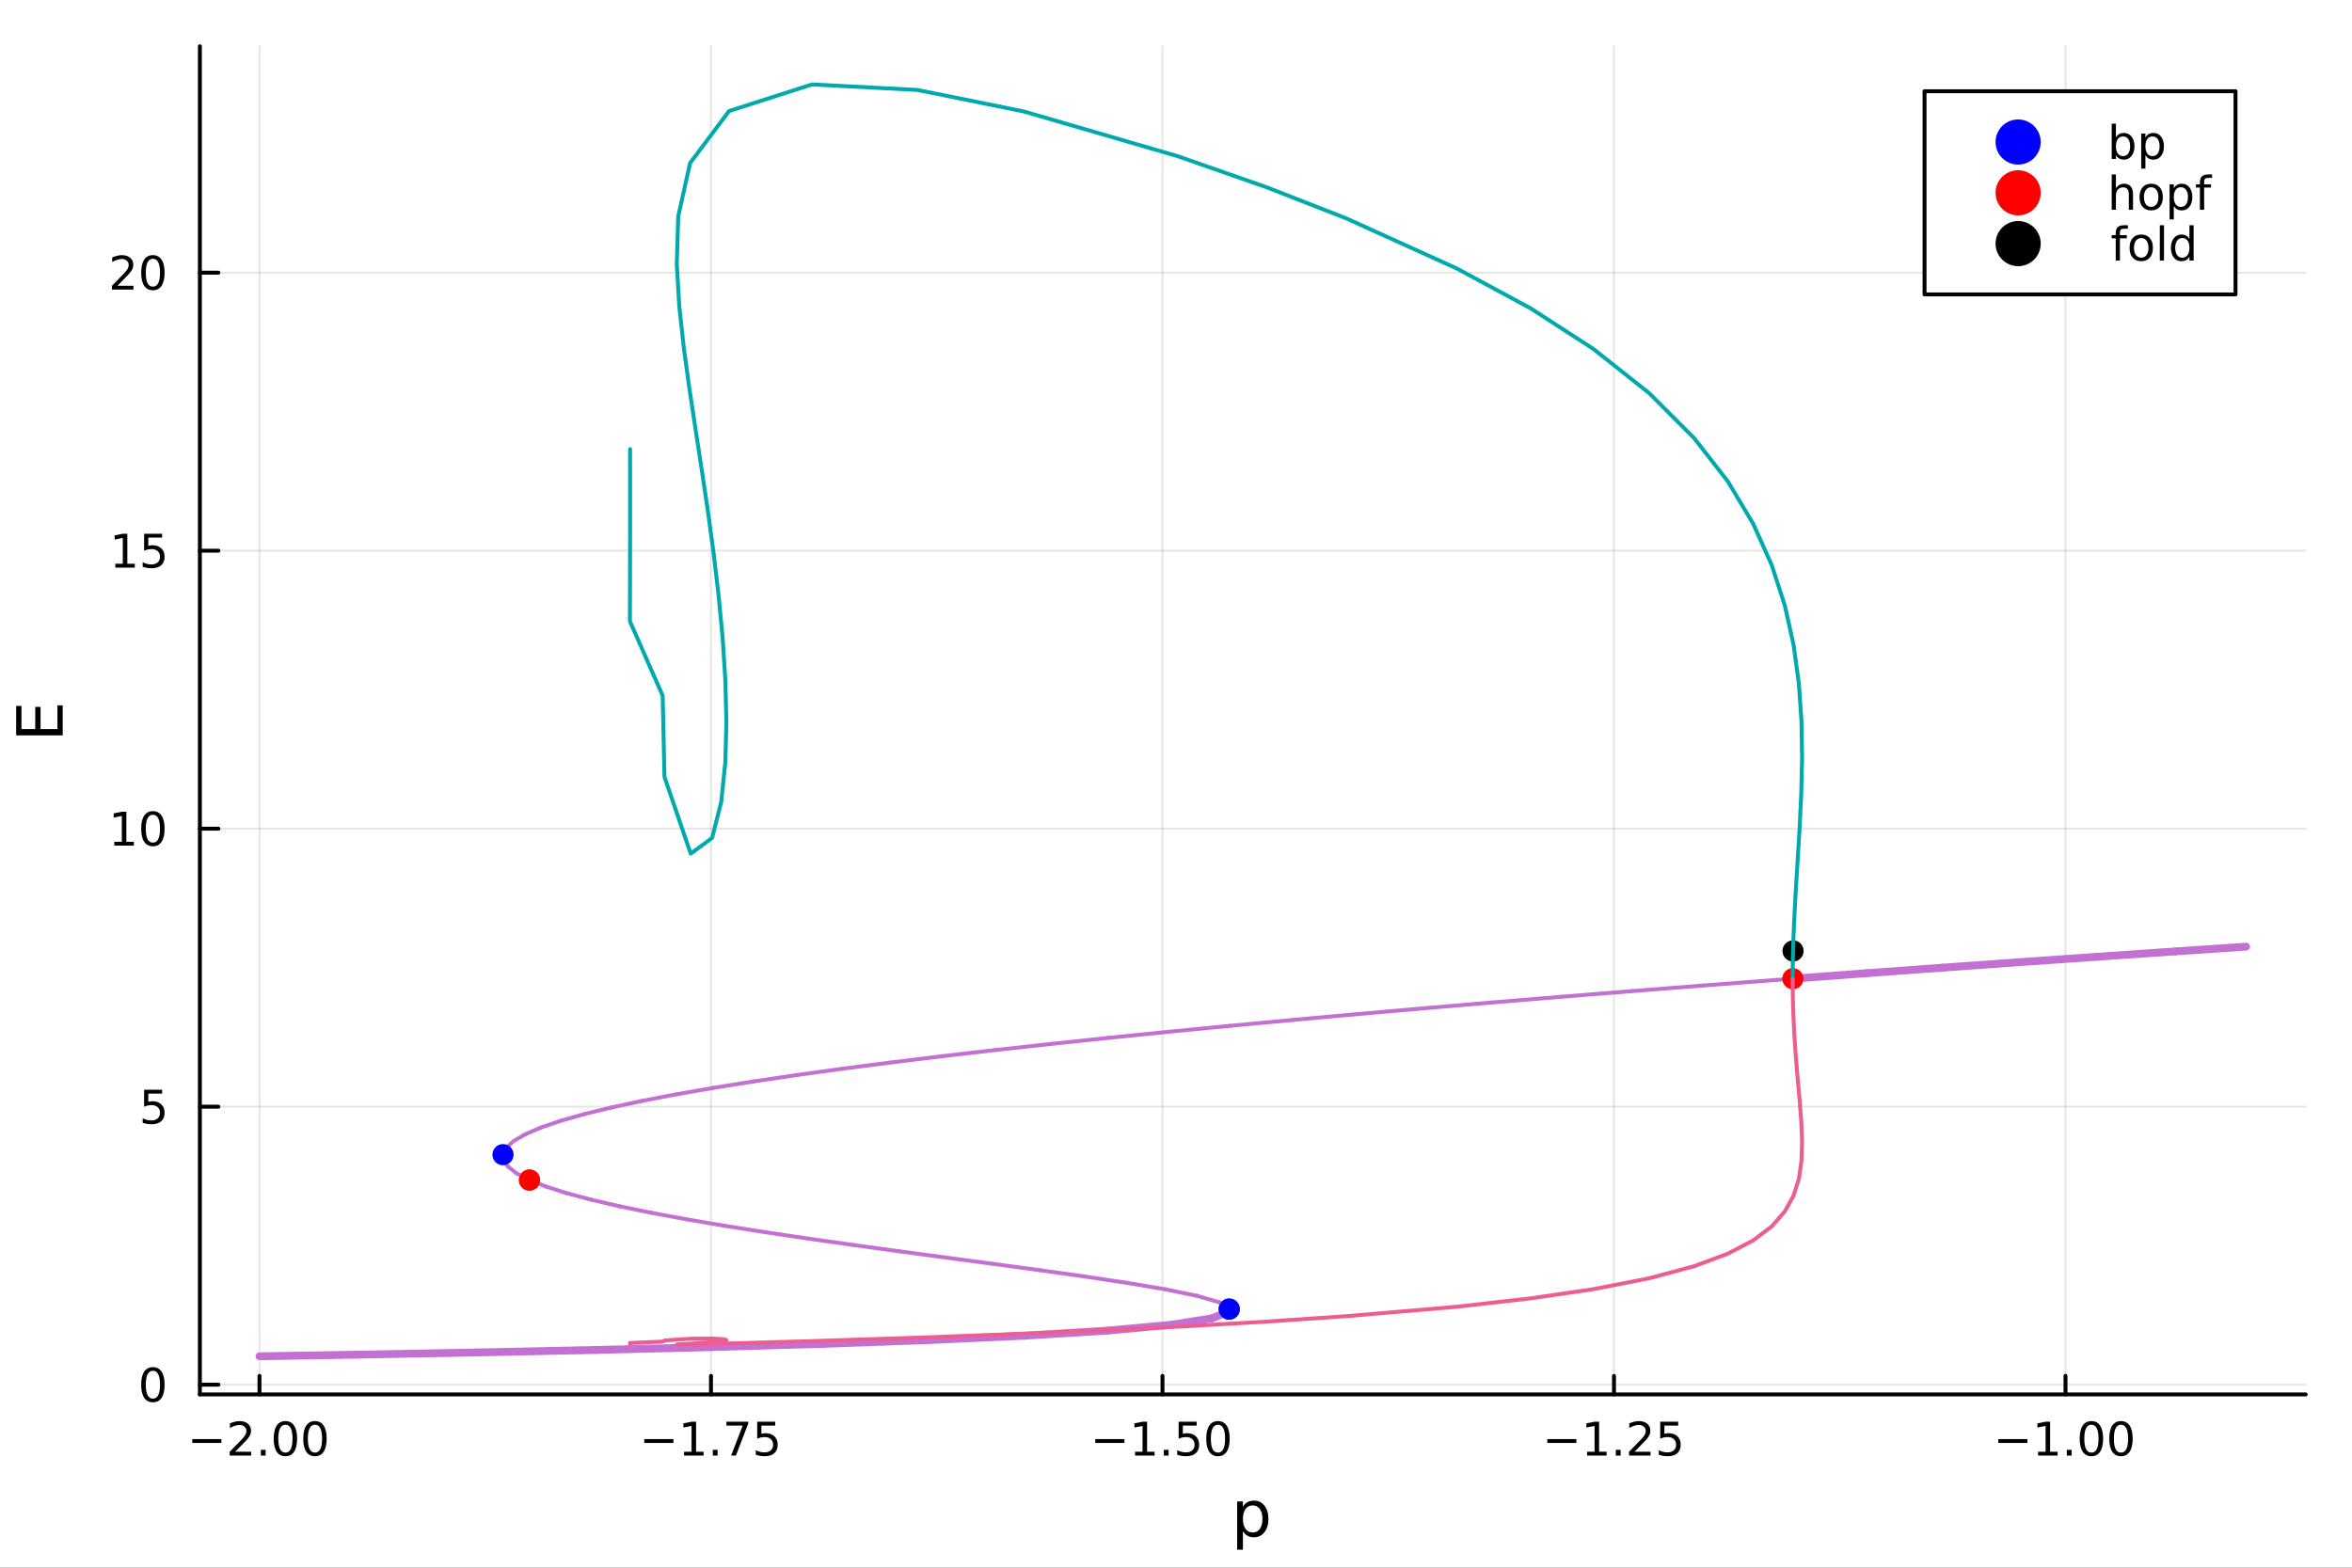 <?xml version="1.0" encoding="utf-8"?>
<svg xmlns="http://www.w3.org/2000/svg" xmlns:xlink="http://www.w3.org/1999/xlink" width="600" height="400" viewBox="0 0 2400 1600">
<rect x="0" y="0" width="2400" height="1600" fill="#333333" stroke="none"/>
<defs>
  <clipPath id="clip990">
    <rect x="0" y="0" width="2400" height="1600"/>
  </clipPath>
</defs>
<path clip-path="url(#clip990)" d="M0 1600 L2400 1600 L2400 0 L0 0  Z" fill="#ffffff" fill-rule="evenodd" fill-opacity="1"/>
<defs>
  <clipPath id="clip991">
    <rect x="480" y="0" width="1681" height="1600"/>
  </clipPath>
</defs>
<path clip-path="url(#clip990)" d="M203.964 1423.18 L2352.76 1423.18 L2352.76 47.244 L203.964 47.244  Z" fill="#ffffff" fill-rule="evenodd" fill-opacity="1"/>
<defs>
  <clipPath id="clip992">
    <rect x="203" y="47" width="2150" height="1377"/>
  </clipPath>
</defs>
<polyline clip-path="url(#clip992)" style="stroke:#000000; stroke-linecap:round; stroke-linejoin:round; stroke-width:2; stroke-opacity:0.1; fill:none" points="264.778,1423.18 264.778,47.244 "/>
<polyline clip-path="url(#clip992)" style="stroke:#000000; stroke-linecap:round; stroke-linejoin:round; stroke-width:2; stroke-opacity:0.1; fill:none" points="725.497,1423.18 725.497,47.244 "/>
<polyline clip-path="url(#clip992)" style="stroke:#000000; stroke-linecap:round; stroke-linejoin:round; stroke-width:2; stroke-opacity:0.1; fill:none" points="1186.22,1423.18 1186.22,47.244 "/>
<polyline clip-path="url(#clip992)" style="stroke:#000000; stroke-linecap:round; stroke-linejoin:round; stroke-width:2; stroke-opacity:0.1; fill:none" points="1646.93,1423.18 1646.93,47.244 "/>
<polyline clip-path="url(#clip992)" style="stroke:#000000; stroke-linecap:round; stroke-linejoin:round; stroke-width:2; stroke-opacity:0.1; fill:none" points="2107.65,1423.18 2107.65,47.244 "/>
<polyline clip-path="url(#clip990)" style="stroke:#000000; stroke-linecap:round; stroke-linejoin:round; stroke-width:4; stroke-opacity:1; fill:none" points="203.964,1423.18 2352.76,1423.18 "/>
<polyline clip-path="url(#clip990)" style="stroke:#000000; stroke-linecap:round; stroke-linejoin:round; stroke-width:4; stroke-opacity:1; fill:none" points="264.778,1423.18 264.778,1404.28 "/>
<polyline clip-path="url(#clip990)" style="stroke:#000000; stroke-linecap:round; stroke-linejoin:round; stroke-width:4; stroke-opacity:1; fill:none" points="725.497,1423.18 725.497,1404.28 "/>
<polyline clip-path="url(#clip990)" style="stroke:#000000; stroke-linecap:round; stroke-linejoin:round; stroke-width:4; stroke-opacity:1; fill:none" points="1186.22,1423.18 1186.22,1404.28 "/>
<polyline clip-path="url(#clip990)" style="stroke:#000000; stroke-linecap:round; stroke-linejoin:round; stroke-width:4; stroke-opacity:1; fill:none" points="1646.93,1423.18 1646.93,1404.28 "/>
<polyline clip-path="url(#clip990)" style="stroke:#000000; stroke-linecap:round; stroke-linejoin:round; stroke-width:4; stroke-opacity:1; fill:none" points="2107.65,1423.18 2107.65,1404.28 "/>
<path clip-path="url(#clip990)" d="M196.226 1468.75 L225.901 1468.75 L225.901 1472.69 L196.226 1472.69 L196.226 1468.75 Z" fill="#000000" fill-rule="nonzero" fill-opacity="1" /><path clip-path="url(#clip990)" d="M240.022 1481.64 L256.341 1481.64 L256.341 1485.58 L234.397 1485.58 L234.397 1481.64 Q237.059 1478.89 241.642 1474.26 Q246.248 1469.61 247.429 1468.27 Q249.674 1465.74 250.554 1464.01 Q251.457 1462.25 251.457 1460.56 Q251.457 1457.8 249.512 1456.07 Q247.591 1454.33 244.489 1454.33 Q242.29 1454.33 239.836 1455.09 Q237.406 1455.86 234.628 1457.41 L234.628 1452.69 Q237.452 1451.55 239.906 1450.97 Q242.36 1450.39 244.397 1450.39 Q249.767 1450.39 252.961 1453.08 Q256.156 1455.77 256.156 1460.26 Q256.156 1462.39 255.346 1464.31 Q254.559 1466.2 252.452 1468.8 Q251.873 1469.47 248.772 1472.69 Q245.67 1475.88 240.022 1481.64 Z" fill="#000000" fill-rule="nonzero" fill-opacity="1" /><path clip-path="url(#clip990)" d="M266.156 1479.7 L271.04 1479.7 L271.04 1485.58 L266.156 1485.58 L266.156 1479.7 Z" fill="#000000" fill-rule="nonzero" fill-opacity="1" /><path clip-path="url(#clip990)" d="M291.225 1454.1 Q287.614 1454.1 285.785 1457.66 Q283.98 1461.2 283.98 1468.33 Q283.98 1475.44 285.785 1479.01 Q287.614 1482.55 291.225 1482.55 Q294.859 1482.55 296.665 1479.01 Q298.494 1475.44 298.494 1468.33 Q298.494 1461.2 296.665 1457.66 Q294.859 1454.1 291.225 1454.1 M291.225 1450.39 Q297.035 1450.39 300.091 1455 Q303.169 1459.58 303.169 1468.33 Q303.169 1477.06 300.091 1481.67 Q297.035 1486.25 291.225 1486.25 Q285.415 1486.25 282.336 1481.67 Q279.281 1477.06 279.281 1468.33 Q279.281 1459.58 282.336 1455 Q285.415 1450.39 291.225 1450.39 Z" fill="#000000" fill-rule="nonzero" fill-opacity="1" /><path clip-path="url(#clip990)" d="M321.387 1454.1 Q317.776 1454.1 315.947 1457.66 Q314.142 1461.2 314.142 1468.33 Q314.142 1475.44 315.947 1479.01 Q317.776 1482.55 321.387 1482.55 Q325.021 1482.55 326.827 1479.01 Q328.655 1475.44 328.655 1468.33 Q328.655 1461.2 326.827 1457.66 Q325.021 1454.1 321.387 1454.1 M321.387 1450.39 Q327.197 1450.39 330.253 1455 Q333.331 1459.58 333.331 1468.33 Q333.331 1477.06 330.253 1481.67 Q327.197 1486.25 321.387 1486.25 Q315.577 1486.25 312.498 1481.67 Q309.443 1477.06 309.443 1468.33 Q309.443 1459.58 312.498 1455 Q315.577 1450.39 321.387 1450.39 Z" fill="#000000" fill-rule="nonzero" fill-opacity="1" /><path clip-path="url(#clip990)" d="M657.442 1468.75 L687.118 1468.75 L687.118 1472.69 L657.442 1472.69 L657.442 1468.75 Z" fill="#000000" fill-rule="nonzero" fill-opacity="1" /><path clip-path="url(#clip990)" d="M698.021 1481.64 L705.659 1481.64 L705.659 1455.28 L697.349 1456.95 L697.349 1452.69 L705.613 1451.02 L710.289 1451.02 L710.289 1481.64 L717.928 1481.64 L717.928 1485.58 L698.021 1485.58 L698.021 1481.64 Z" fill="#000000" fill-rule="nonzero" fill-opacity="1" /><path clip-path="url(#clip990)" d="M727.372 1479.7 L732.256 1479.7 L732.256 1485.58 L727.372 1485.58 L727.372 1479.7 Z" fill="#000000" fill-rule="nonzero" fill-opacity="1" /><path clip-path="url(#clip990)" d="M741.261 1451.02 L763.483 1451.02 L763.483 1453.01 L750.937 1485.58 L746.053 1485.58 L757.858 1454.96 L741.261 1454.96 L741.261 1451.02 Z" fill="#000000" fill-rule="nonzero" fill-opacity="1" /><path clip-path="url(#clip990)" d="M772.65 1451.02 L791.006 1451.02 L791.006 1454.96 L776.932 1454.96 L776.932 1463.43 Q777.951 1463.08 778.969 1462.92 Q779.988 1462.73 781.006 1462.73 Q786.793 1462.73 790.173 1465.9 Q793.552 1469.08 793.552 1474.49 Q793.552 1480.07 790.08 1483.17 Q786.608 1486.25 780.289 1486.25 Q778.113 1486.25 775.844 1485.88 Q773.599 1485.51 771.191 1484.77 L771.191 1480.07 Q773.275 1481.2 775.497 1481.76 Q777.719 1482.32 780.196 1482.32 Q784.201 1482.32 786.539 1480.21 Q788.877 1478.1 788.877 1474.49 Q788.877 1470.88 786.539 1468.77 Q784.201 1466.67 780.196 1466.67 Q778.321 1466.67 776.446 1467.08 Q774.594 1467.5 772.65 1468.38 L772.65 1451.02 Z" fill="#000000" fill-rule="nonzero" fill-opacity="1" /><path clip-path="url(#clip990)" d="M1117.66 1468.75 L1147.34 1468.75 L1147.34 1472.69 L1117.66 1472.69 L1117.66 1468.75 Z" fill="#000000" fill-rule="nonzero" fill-opacity="1" /><path clip-path="url(#clip990)" d="M1158.24 1481.64 L1165.88 1481.64 L1165.88 1455.28 L1157.57 1456.95 L1157.57 1452.69 L1165.83 1451.02 L1170.51 1451.02 L1170.51 1481.64 L1178.15 1481.64 L1178.15 1485.58 L1158.24 1485.58 L1158.24 1481.64 Z" fill="#000000" fill-rule="nonzero" fill-opacity="1" /><path clip-path="url(#clip990)" d="M1187.59 1479.7 L1192.48 1479.7 L1192.48 1485.58 L1187.59 1485.58 L1187.59 1479.7 Z" fill="#000000" fill-rule="nonzero" fill-opacity="1" /><path clip-path="url(#clip990)" d="M1202.71 1451.02 L1221.07 1451.02 L1221.07 1454.96 L1206.99 1454.96 L1206.99 1463.43 Q1208.01 1463.08 1209.03 1462.92 Q1210.05 1462.73 1211.07 1462.73 Q1216.85 1462.73 1220.23 1465.9 Q1223.61 1469.08 1223.61 1474.49 Q1223.61 1480.07 1220.14 1483.17 Q1216.67 1486.25 1210.35 1486.25 Q1208.17 1486.25 1205.9 1485.88 Q1203.66 1485.51 1201.25 1484.77 L1201.25 1480.07 Q1203.33 1481.2 1205.56 1481.76 Q1207.78 1482.32 1210.26 1482.32 Q1214.26 1482.32 1216.6 1480.21 Q1218.94 1478.1 1218.94 1474.49 Q1218.94 1470.88 1216.6 1468.77 Q1214.26 1466.67 1210.26 1466.67 Q1208.38 1466.67 1206.51 1467.08 Q1204.65 1467.5 1202.71 1468.38 L1202.71 1451.02 Z" fill="#000000" fill-rule="nonzero" fill-opacity="1" /><path clip-path="url(#clip990)" d="M1242.82 1454.1 Q1239.21 1454.1 1237.38 1457.66 Q1235.58 1461.2 1235.58 1468.33 Q1235.58 1475.44 1237.38 1479.01 Q1239.21 1482.55 1242.82 1482.55 Q1246.46 1482.55 1248.26 1479.01 Q1250.09 1475.44 1250.09 1468.33 Q1250.09 1461.2 1248.26 1457.66 Q1246.46 1454.1 1242.82 1454.1 M1242.82 1450.39 Q1248.63 1450.39 1251.69 1455 Q1254.77 1459.58 1254.77 1468.33 Q1254.77 1477.06 1251.69 1481.67 Q1248.63 1486.25 1242.82 1486.25 Q1237.01 1486.25 1233.94 1481.67 Q1230.88 1477.06 1230.88 1468.33 Q1230.88 1459.58 1233.94 1455 Q1237.01 1450.39 1242.82 1450.39 Z" fill="#000000" fill-rule="nonzero" fill-opacity="1" /><path clip-path="url(#clip990)" d="M1578.88 1468.75 L1608.56 1468.75 L1608.56 1472.69 L1578.88 1472.69 L1578.88 1468.75 Z" fill="#000000" fill-rule="nonzero" fill-opacity="1" /><path clip-path="url(#clip990)" d="M1619.46 1481.64 L1627.1 1481.64 L1627.1 1455.28 L1618.79 1456.95 L1618.79 1452.69 L1627.05 1451.02 L1631.73 1451.02 L1631.73 1481.64 L1639.37 1481.64 L1639.37 1485.58 L1619.46 1485.58 L1619.46 1481.64 Z" fill="#000000" fill-rule="nonzero" fill-opacity="1" /><path clip-path="url(#clip990)" d="M1648.81 1479.7 L1653.69 1479.7 L1653.69 1485.58 L1648.81 1485.58 L1648.81 1479.7 Z" fill="#000000" fill-rule="nonzero" fill-opacity="1" /><path clip-path="url(#clip990)" d="M1667.91 1481.64 L1684.23 1481.64 L1684.23 1485.58 L1662.28 1485.58 L1662.28 1481.64 Q1664.94 1478.89 1669.53 1474.26 Q1674.13 1469.61 1675.31 1468.27 Q1677.56 1465.74 1678.44 1464.01 Q1679.34 1462.25 1679.34 1460.56 Q1679.34 1457.8 1677.4 1456.07 Q1675.48 1454.33 1672.37 1454.33 Q1670.18 1454.33 1667.72 1455.09 Q1665.29 1455.86 1662.51 1457.41 L1662.51 1452.69 Q1665.34 1451.55 1667.79 1450.97 Q1670.24 1450.39 1672.28 1450.39 Q1677.65 1450.39 1680.85 1453.08 Q1684.04 1455.77 1684.04 1460.26 Q1684.04 1462.39 1683.23 1464.31 Q1682.44 1466.2 1680.34 1468.8 Q1679.76 1469.47 1676.66 1472.69 Q1673.55 1475.88 1667.91 1481.64 Z" fill="#000000" fill-rule="nonzero" fill-opacity="1" /><path clip-path="url(#clip990)" d="M1694.09 1451.02 L1712.44 1451.02 L1712.44 1454.96 L1698.37 1454.96 L1698.37 1463.43 Q1699.39 1463.08 1700.41 1462.92 Q1701.43 1462.73 1702.44 1462.73 Q1708.23 1462.73 1711.61 1465.9 Q1714.99 1469.08 1714.99 1474.49 Q1714.99 1480.07 1711.52 1483.17 Q1708.05 1486.25 1701.73 1486.25 Q1699.55 1486.25 1697.28 1485.88 Q1695.04 1485.51 1692.63 1484.77 L1692.63 1480.07 Q1694.71 1481.2 1696.93 1481.76 Q1699.16 1482.32 1701.63 1482.32 Q1705.64 1482.32 1707.98 1480.21 Q1710.31 1478.1 1710.31 1474.49 Q1710.31 1470.88 1707.98 1468.77 Q1705.64 1466.67 1701.63 1466.67 Q1699.76 1466.67 1697.88 1467.08 Q1696.03 1467.5 1694.09 1468.38 L1694.09 1451.02 Z" fill="#000000" fill-rule="nonzero" fill-opacity="1" /><path clip-path="url(#clip990)" d="M2039.1 1468.75 L2068.78 1468.75 L2068.78 1472.69 L2039.1 1472.69 L2039.1 1468.75 Z" fill="#000000" fill-rule="nonzero" fill-opacity="1" /><path clip-path="url(#clip990)" d="M2079.68 1481.64 L2087.32 1481.64 L2087.32 1455.28 L2079.01 1456.95 L2079.01 1452.69 L2087.27 1451.02 L2091.95 1451.02 L2091.95 1481.64 L2099.59 1481.64 L2099.59 1485.58 L2079.68 1485.58 L2079.68 1481.64 Z" fill="#000000" fill-rule="nonzero" fill-opacity="1" /><path clip-path="url(#clip990)" d="M2109.03 1479.7 L2113.92 1479.7 L2113.92 1485.58 L2109.03 1485.58 L2109.03 1479.7 Z" fill="#000000" fill-rule="nonzero" fill-opacity="1" /><path clip-path="url(#clip990)" d="M2134.1 1454.1 Q2130.49 1454.1 2128.66 1457.66 Q2126.85 1461.2 2126.85 1468.33 Q2126.85 1475.44 2128.66 1479.01 Q2130.49 1482.55 2134.1 1482.55 Q2137.73 1482.55 2139.54 1479.01 Q2141.37 1475.44 2141.37 1468.33 Q2141.37 1461.2 2139.54 1457.66 Q2137.73 1454.1 2134.1 1454.1 M2134.1 1450.39 Q2139.91 1450.39 2142.97 1455 Q2146.04 1459.58 2146.04 1468.33 Q2146.04 1477.06 2142.97 1481.67 Q2139.91 1486.25 2134.1 1486.25 Q2128.29 1486.25 2125.21 1481.67 Q2122.16 1477.06 2122.16 1468.33 Q2122.16 1459.58 2125.21 1455 Q2128.29 1450.39 2134.1 1450.39 Z" fill="#000000" fill-rule="nonzero" fill-opacity="1" /><path clip-path="url(#clip990)" d="M2164.26 1454.1 Q2160.65 1454.1 2158.82 1457.66 Q2157.02 1461.2 2157.02 1468.33 Q2157.02 1475.44 2158.82 1479.01 Q2160.65 1482.55 2164.26 1482.55 Q2167.9 1482.55 2169.7 1479.01 Q2171.53 1475.44 2171.53 1468.33 Q2171.53 1461.2 2169.7 1457.66 Q2167.9 1454.1 2164.26 1454.1 M2164.26 1450.39 Q2170.07 1450.39 2173.13 1455 Q2176.21 1459.58 2176.21 1468.33 Q2176.21 1477.06 2173.13 1481.67 Q2170.07 1486.25 2164.26 1486.25 Q2158.45 1486.25 2155.37 1481.67 Q2152.32 1477.06 2152.32 1468.33 Q2152.32 1459.58 2155.37 1455 Q2158.45 1450.39 2164.26 1450.39 Z" fill="#000000" fill-rule="nonzero" fill-opacity="1" /><path clip-path="url(#clip990)" d="M1268.3 1562.7 L1268.3 1581.6 L1262.41 1581.6 L1262.41 1532.4 L1268.3 1532.4 L1268.3 1537.81 Q1270.15 1534.62 1272.95 1533.1 Q1275.78 1531.54 1279.7 1531.54 Q1286.19 1531.54 1290.23 1536.69 Q1294.31 1541.85 1294.31 1550.25 Q1294.31 1558.65 1290.23 1563.81 Q1286.19 1568.97 1279.7 1568.97 Q1275.78 1568.97 1272.95 1567.44 Q1270.15 1565.88 1268.3 1562.7 M1288.23 1550.25 Q1288.23 1543.79 1285.55 1540.13 Q1282.91 1536.44 1278.26 1536.44 Q1273.62 1536.44 1270.94 1540.13 Q1268.3 1543.79 1268.3 1550.25 Q1268.3 1556.71 1270.94 1560.4 Q1273.62 1564.07 1278.26 1564.07 Q1282.91 1564.07 1285.55 1560.4 Q1288.23 1556.71 1288.23 1550.25 Z" fill="#000000" fill-rule="nonzero" fill-opacity="1" /><polyline clip-path="url(#clip992)" style="stroke:#000000; stroke-linecap:round; stroke-linejoin:round; stroke-width:2; stroke-opacity:0.1; fill:none" points="203.964,1413.23 2352.76,1413.23 "/>
<polyline clip-path="url(#clip992)" style="stroke:#000000; stroke-linecap:round; stroke-linejoin:round; stroke-width:2; stroke-opacity:0.1; fill:none" points="203.964,1129.5 2352.76,1129.5 "/>
<polyline clip-path="url(#clip992)" style="stroke:#000000; stroke-linecap:round; stroke-linejoin:round; stroke-width:2; stroke-opacity:0.1; fill:none" points="203.964,845.768 2352.76,845.768 "/>
<polyline clip-path="url(#clip992)" style="stroke:#000000; stroke-linecap:round; stroke-linejoin:round; stroke-width:2; stroke-opacity:0.1; fill:none" points="203.964,562.034 2352.76,562.034 "/>
<polyline clip-path="url(#clip992)" style="stroke:#000000; stroke-linecap:round; stroke-linejoin:round; stroke-width:2; stroke-opacity:0.1; fill:none" points="203.964,278.301 2352.76,278.301 "/>
<polyline clip-path="url(#clip990)" style="stroke:#000000; stroke-linecap:round; stroke-linejoin:round; stroke-width:4; stroke-opacity:1; fill:none" points="203.964,1423.18 203.964,47.244 "/>
<polyline clip-path="url(#clip990)" style="stroke:#000000; stroke-linecap:round; stroke-linejoin:round; stroke-width:4; stroke-opacity:1; fill:none" points="203.964,1413.23 222.861,1413.23 "/>
<polyline clip-path="url(#clip990)" style="stroke:#000000; stroke-linecap:round; stroke-linejoin:round; stroke-width:4; stroke-opacity:1; fill:none" points="203.964,1129.5 222.861,1129.5 "/>
<polyline clip-path="url(#clip990)" style="stroke:#000000; stroke-linecap:round; stroke-linejoin:round; stroke-width:4; stroke-opacity:1; fill:none" points="203.964,845.768 222.861,845.768 "/>
<polyline clip-path="url(#clip990)" style="stroke:#000000; stroke-linecap:round; stroke-linejoin:round; stroke-width:4; stroke-opacity:1; fill:none" points="203.964,562.034 222.861,562.034 "/>
<polyline clip-path="url(#clip990)" style="stroke:#000000; stroke-linecap:round; stroke-linejoin:round; stroke-width:4; stroke-opacity:1; fill:none" points="203.964,278.301 222.861,278.301 "/>
<path clip-path="url(#clip990)" d="M156.019 1399.03 Q152.408 1399.03 150.579 1402.6 Q148.774 1406.14 148.774 1413.27 Q148.774 1420.38 150.579 1423.94 Q152.408 1427.48 156.019 1427.48 Q159.653 1427.48 161.459 1423.94 Q163.288 1420.38 163.288 1413.27 Q163.288 1406.14 161.459 1402.6 Q159.653 1399.03 156.019 1399.03 M156.019 1395.33 Q161.829 1395.33 164.885 1399.94 Q167.964 1404.52 167.964 1413.27 Q167.964 1422 164.885 1426.6 Q161.829 1431.19 156.019 1431.19 Q150.209 1431.19 147.13 1426.6 Q144.075 1422 144.075 1413.27 Q144.075 1404.52 147.13 1399.94 Q150.209 1395.33 156.019 1395.33 Z" fill="#000000" fill-rule="nonzero" fill-opacity="1" /><path clip-path="url(#clip990)" d="M147.061 1112.22 L165.417 1112.22 L165.417 1116.16 L151.343 1116.16 L151.343 1124.63 Q152.362 1124.28 153.38 1124.12 Q154.399 1123.93 155.417 1123.93 Q161.204 1123.93 164.584 1127.11 Q167.964 1130.28 167.964 1135.69 Q167.964 1141.27 164.491 1144.37 Q161.019 1147.45 154.7 1147.45 Q152.524 1147.45 150.255 1147.08 Q148.01 1146.71 145.603 1145.97 L145.603 1141.27 Q147.686 1142.41 149.908 1142.96 Q152.13 1143.52 154.607 1143.52 Q158.612 1143.52 160.95 1141.41 Q163.288 1139.3 163.288 1135.69 Q163.288 1132.08 160.95 1129.98 Q158.612 1127.87 154.607 1127.87 Q152.732 1127.87 150.857 1128.29 Q149.005 1128.7 147.061 1129.58 L147.061 1112.22 Z" fill="#000000" fill-rule="nonzero" fill-opacity="1" /><path clip-path="url(#clip990)" d="M116.668 859.113 L124.306 859.113 L124.306 832.747 L115.996 834.414 L115.996 830.154 L124.26 828.488 L128.936 828.488 L128.936 859.113 L136.575 859.113 L136.575 863.048 L116.668 863.048 L116.668 859.113 Z" fill="#000000" fill-rule="nonzero" fill-opacity="1" /><path clip-path="url(#clip990)" d="M156.019 831.566 Q152.408 831.566 150.579 835.131 Q148.774 838.673 148.774 845.803 Q148.774 852.909 150.579 856.474 Q152.408 860.015 156.019 860.015 Q159.653 860.015 161.459 856.474 Q163.288 852.909 163.288 845.803 Q163.288 838.673 161.459 835.131 Q159.653 831.566 156.019 831.566 M156.019 827.863 Q161.829 827.863 164.885 832.469 Q167.964 837.053 167.964 845.803 Q167.964 854.529 164.885 859.136 Q161.829 863.719 156.019 863.719 Q150.209 863.719 147.13 859.136 Q144.075 854.529 144.075 845.803 Q144.075 837.053 147.13 832.469 Q150.209 827.863 156.019 827.863 Z" fill="#000000" fill-rule="nonzero" fill-opacity="1" /><path clip-path="url(#clip990)" d="M117.663 575.379 L125.302 575.379 L125.302 549.014 L116.992 550.68 L116.992 546.421 L125.255 544.754 L129.931 544.754 L129.931 575.379 L137.57 575.379 L137.57 579.314 L117.663 579.314 L117.663 575.379 Z" fill="#000000" fill-rule="nonzero" fill-opacity="1" /><path clip-path="url(#clip990)" d="M147.061 544.754 L165.417 544.754 L165.417 548.69 L151.343 548.69 L151.343 557.162 Q152.362 556.814 153.38 556.652 Q154.399 556.467 155.417 556.467 Q161.204 556.467 164.584 559.639 Q167.964 562.81 167.964 568.226 Q167.964 573.805 164.491 576.907 Q161.019 579.986 154.7 579.986 Q152.524 579.986 150.255 579.615 Q148.01 579.245 145.603 578.504 L145.603 573.805 Q147.686 574.939 149.908 575.495 Q152.13 576.05 154.607 576.05 Q158.612 576.05 160.95 573.944 Q163.288 571.838 163.288 568.226 Q163.288 564.615 160.95 562.509 Q158.612 560.402 154.607 560.402 Q152.732 560.402 150.857 560.819 Q149.005 561.236 147.061 562.115 L147.061 544.754 Z" fill="#000000" fill-rule="nonzero" fill-opacity="1" /><path clip-path="url(#clip990)" d="M119.885 291.646 L136.204 291.646 L136.204 295.581 L114.26 295.581 L114.26 291.646 Q116.922 288.891 121.505 284.262 Q126.112 279.609 127.292 278.266 Q129.538 275.743 130.417 274.007 Q131.32 272.248 131.32 270.558 Q131.32 267.803 129.376 266.067 Q127.455 264.331 124.353 264.331 Q122.154 264.331 119.7 265.095 Q117.269 265.859 114.492 267.41 L114.492 262.688 Q117.316 261.553 119.769 260.975 Q122.223 260.396 124.26 260.396 Q129.63 260.396 132.825 263.081 Q136.019 265.766 136.019 270.257 Q136.019 272.387 135.209 274.308 Q134.422 276.206 132.316 278.799 Q131.737 279.47 128.635 282.688 Q125.533 285.882 119.885 291.646 Z" fill="#000000" fill-rule="nonzero" fill-opacity="1" /><path clip-path="url(#clip990)" d="M156.019 264.1 Q152.408 264.1 150.579 267.664 Q148.774 271.206 148.774 278.336 Q148.774 285.442 150.579 289.007 Q152.408 292.549 156.019 292.549 Q159.653 292.549 161.459 289.007 Q163.288 285.442 163.288 278.336 Q163.288 271.206 161.459 267.664 Q159.653 264.1 156.019 264.1 M156.019 260.396 Q161.829 260.396 164.885 265.002 Q167.964 269.586 167.964 278.336 Q167.964 287.062 164.885 291.669 Q161.829 296.252 156.019 296.252 Q150.209 296.252 147.13 291.669 Q144.075 287.062 144.075 278.336 Q144.075 269.586 147.13 265.002 Q150.209 260.396 156.019 260.396 Z" fill="#000000" fill-rule="nonzero" fill-opacity="1" /><path clip-path="url(#clip990)" d="M16.484 750.521 L16.484 720.475 L21.895 720.475 L21.895 744.092 L35.963 744.092 L35.963 721.462 L41.374 721.462 L41.374 744.092 L58.593 744.092 L58.593 719.902 L64.004 719.902 L64.004 750.521 L16.484 750.521 Z" fill="#000000" fill-rule="nonzero" fill-opacity="1" /><circle clip-path="url(#clip992)" cx="1254.29" cy="1336.11" r="10.8" fill="#0000ff" fill-rule="evenodd" fill-opacity="1" stroke="none"/>
<circle clip-path="url(#clip992)" cx="540.315" cy="1204.38" r="10.8" fill="#ff0000" fill-rule="evenodd" fill-opacity="1" stroke="none"/>
<circle clip-path="url(#clip992)" cx="1829.65" cy="970.549" r="10.8" fill="#000000" fill-rule="evenodd" fill-opacity="1" stroke="none"/>
<polyline clip-path="url(#clip992)" style="stroke:#c271d2; stroke-linecap:round; stroke-linejoin:round; stroke-width:8; stroke-opacity:1; fill:none" points="264.778,1384.24 364.132,1382.6 "/>
<polyline clip-path="url(#clip992)" style="stroke:#c271d2; stroke-linecap:round; stroke-linejoin:round; stroke-width:8; stroke-opacity:1; fill:none" points="364.132,1382.6 486.97,1380.33 "/>
<polyline clip-path="url(#clip992)" style="stroke:#c271d2; stroke-linecap:round; stroke-linejoin:round; stroke-width:8; stroke-opacity:1; fill:none" points="486.97,1380.33 607.78,1377.78 "/>
<polyline clip-path="url(#clip992)" style="stroke:#c271d2; stroke-linecap:round; stroke-linejoin:round; stroke-width:8; stroke-opacity:1; fill:none" points="607.78,1377.78 725.743,1374.89 "/>
<polyline clip-path="url(#clip992)" style="stroke:#c271d2; stroke-linecap:round; stroke-linejoin:round; stroke-width:8; stroke-opacity:1; fill:none" points="725.743,1374.89 839.598,1371.57 "/>
<polyline clip-path="url(#clip992)" style="stroke:#c271d2; stroke-linecap:round; stroke-linejoin:round; stroke-width:8; stroke-opacity:1; fill:none" points="839.598,1371.57 947.351,1367.72 "/>
<polyline clip-path="url(#clip992)" style="stroke:#c271d2; stroke-linecap:round; stroke-linejoin:round; stroke-width:8; stroke-opacity:1; fill:none" points="947.351,1367.72 1045.87,1363.24 "/>
<polyline clip-path="url(#clip992)" style="stroke:#c271d2; stroke-linecap:round; stroke-linejoin:round; stroke-width:8; stroke-opacity:1; fill:none" points="1045.87,1363.24 1130.51,1358.02 "/>
<polyline clip-path="url(#clip992)" style="stroke:#c271d2; stroke-linecap:round; stroke-linejoin:round; stroke-width:8; stroke-opacity:1; fill:none" points="1130.51,1358.02 1195.57,1352.06 "/>
<polyline clip-path="url(#clip992)" style="stroke:#c271d2; stroke-linecap:round; stroke-linejoin:round; stroke-width:8; stroke-opacity:1; fill:none" points="1195.57,1352.06 1236.63,1345.53 "/>
<polyline clip-path="url(#clip992)" style="stroke:#c271d2; stroke-linecap:round; stroke-linejoin:round; stroke-width:8; stroke-opacity:1; fill:none" points="1236.63,1345.53 1253.49,1338.7 "/>
<polyline clip-path="url(#clip992)" style="stroke:#c271d2; stroke-linecap:round; stroke-linejoin:round; stroke-width:8; stroke-opacity:1; fill:none" points="1253.49,1338.7 1254.29,1336.11 "/>
<polyline clip-path="url(#clip992)" style="stroke:#c271d2; stroke-linecap:round; stroke-linejoin:round; stroke-width:4; stroke-opacity:1; fill:none" points="1254.29,1336.11 1244.51,1329.25 "/>
<polyline clip-path="url(#clip992)" style="stroke:#c271d2; stroke-linecap:round; stroke-linejoin:round; stroke-width:4; stroke-opacity:1; fill:none" points="1244.51,1329.25 1221.32,1322.49 "/>
<polyline clip-path="url(#clip992)" style="stroke:#c271d2; stroke-linecap:round; stroke-linejoin:round; stroke-width:4; stroke-opacity:1; fill:none" points="1221.32,1322.49 1188.75,1315.83 "/>
<polyline clip-path="url(#clip992)" style="stroke:#c271d2; stroke-linecap:round; stroke-linejoin:round; stroke-width:4; stroke-opacity:1; fill:none" points="1188.75,1315.83 1149.78,1309.26 "/>
<polyline clip-path="url(#clip992)" style="stroke:#c271d2; stroke-linecap:round; stroke-linejoin:round; stroke-width:4; stroke-opacity:1; fill:none" points="1149.78,1309.26 1106.55,1302.77 "/>
<polyline clip-path="url(#clip992)" style="stroke:#c271d2; stroke-linecap:round; stroke-linejoin:round; stroke-width:4; stroke-opacity:1; fill:none" points="1106.55,1302.77 1060.64,1296.32 "/>
<polyline clip-path="url(#clip992)" style="stroke:#c271d2; stroke-linecap:round; stroke-linejoin:round; stroke-width:4; stroke-opacity:1; fill:none" points="1060.64,1296.32 1013.24,1289.9 "/>
<polyline clip-path="url(#clip992)" style="stroke:#c271d2; stroke-linecap:round; stroke-linejoin:round; stroke-width:4; stroke-opacity:1; fill:none" points="1013.24,1289.9 965.284,1283.49 "/>
<polyline clip-path="url(#clip992)" style="stroke:#c271d2; stroke-linecap:round; stroke-linejoin:round; stroke-width:4; stroke-opacity:1; fill:none" points="965.284,1283.49 917.52,1277.07 "/>
<polyline clip-path="url(#clip992)" style="stroke:#c271d2; stroke-linecap:round; stroke-linejoin:round; stroke-width:4; stroke-opacity:1; fill:none" points="917.52,1277.07 870.578,1270.63 "/>
<polyline clip-path="url(#clip992)" style="stroke:#c271d2; stroke-linecap:round; stroke-linejoin:round; stroke-width:4; stroke-opacity:1; fill:none" points="870.578,1270.63 824.997,1264.17 "/>
<polyline clip-path="url(#clip992)" style="stroke:#c271d2; stroke-linecap:round; stroke-linejoin:round; stroke-width:4; stroke-opacity:1; fill:none" points="824.997,1264.17 781.248,1257.66 "/>
<polyline clip-path="url(#clip992)" style="stroke:#c271d2; stroke-linecap:round; stroke-linejoin:round; stroke-width:4; stroke-opacity:1; fill:none" points="781.248,1257.66 739.748,1251.11 "/>
<polyline clip-path="url(#clip992)" style="stroke:#c271d2; stroke-linecap:round; stroke-linejoin:round; stroke-width:4; stroke-opacity:1; fill:none" points="739.748,1251.11 700.876,1244.51 "/>
<polyline clip-path="url(#clip992)" style="stroke:#c271d2; stroke-linecap:round; stroke-linejoin:round; stroke-width:4; stroke-opacity:1; fill:none" points="700.876,1244.51 664.97,1237.87 "/>
<polyline clip-path="url(#clip992)" style="stroke:#c271d2; stroke-linecap:round; stroke-linejoin:round; stroke-width:4; stroke-opacity:1; fill:none" points="664.97,1237.87 632.333,1231.17 "/>
<polyline clip-path="url(#clip992)" style="stroke:#c271d2; stroke-linecap:round; stroke-linejoin:round; stroke-width:4; stroke-opacity:1; fill:none" points="632.333,1231.17 603.237,1224.43 "/>
<polyline clip-path="url(#clip992)" style="stroke:#c271d2; stroke-linecap:round; stroke-linejoin:round; stroke-width:4; stroke-opacity:1; fill:none" points="603.237,1224.43 577.917,1217.64 "/>
<polyline clip-path="url(#clip992)" style="stroke:#c271d2; stroke-linecap:round; stroke-linejoin:round; stroke-width:4; stroke-opacity:1; fill:none" points="577.917,1217.64 556.571,1210.81 "/>
<polyline clip-path="url(#clip992)" style="stroke:#c271d2; stroke-linecap:round; stroke-linejoin:round; stroke-width:4; stroke-opacity:1; fill:none" points="556.571,1210.81 540.315,1204.38 "/>
<polyline clip-path="url(#clip992)" style="stroke:#c271d2; stroke-linecap:round; stroke-linejoin:round; stroke-width:4; stroke-opacity:1; fill:none" points="540.315,1204.38 527.099,1197.49 "/>
<polyline clip-path="url(#clip992)" style="stroke:#c271d2; stroke-linecap:round; stroke-linejoin:round; stroke-width:4; stroke-opacity:1; fill:none" points="527.099,1197.49 518.225,1190.58 "/>
<polyline clip-path="url(#clip992)" style="stroke:#c271d2; stroke-linecap:round; stroke-linejoin:round; stroke-width:4; stroke-opacity:1; fill:none" points="518.225,1190.58 513.743,1183.65 "/>
<polyline clip-path="url(#clip992)" style="stroke:#c271d2; stroke-linecap:round; stroke-linejoin:round; stroke-width:4; stroke-opacity:1; fill:none" points="513.743,1183.65 513.273,1178.46 "/>
<polyline clip-path="url(#clip992)" style="stroke:#c271d2; stroke-linecap:round; stroke-linejoin:round; stroke-width:4; stroke-opacity:1; fill:none" points="513.273,1178.46 516.486,1171.53 "/>
<polyline clip-path="url(#clip992)" style="stroke:#c271d2; stroke-linecap:round; stroke-linejoin:round; stroke-width:4; stroke-opacity:1; fill:none" points="516.486,1171.53 524.044,1164.61 "/>
<polyline clip-path="url(#clip992)" style="stroke:#c271d2; stroke-linecap:round; stroke-linejoin:round; stroke-width:4; stroke-opacity:1; fill:none" points="524.044,1164.61 535.871,1157.71 "/>
<polyline clip-path="url(#clip992)" style="stroke:#c271d2; stroke-linecap:round; stroke-linejoin:round; stroke-width:4; stroke-opacity:1; fill:none" points="535.871,1157.71 551.866,1150.83 "/>
<polyline clip-path="url(#clip992)" style="stroke:#c271d2; stroke-linecap:round; stroke-linejoin:round; stroke-width:4; stroke-opacity:1; fill:none" points="551.866,1150.83 571.91,1143.97 "/>
<polyline clip-path="url(#clip992)" style="stroke:#c271d2; stroke-linecap:round; stroke-linejoin:round; stroke-width:4; stroke-opacity:1; fill:none" points="571.91,1143.97 595.866,1137.16 "/>
<polyline clip-path="url(#clip992)" style="stroke:#c271d2; stroke-linecap:round; stroke-linejoin:round; stroke-width:4; stroke-opacity:1; fill:none" points="595.866,1137.16 623.583,1130.38 "/>
<polyline clip-path="url(#clip992)" style="stroke:#c271d2; stroke-linecap:round; stroke-linejoin:round; stroke-width:4; stroke-opacity:1; fill:none" points="623.583,1130.38 654.907,1123.65 "/>
<polyline clip-path="url(#clip992)" style="stroke:#c271d2; stroke-linecap:round; stroke-linejoin:round; stroke-width:4; stroke-opacity:1; fill:none" points="654.907,1123.65 689.674,1116.96 "/>
<polyline clip-path="url(#clip992)" style="stroke:#c271d2; stroke-linecap:round; stroke-linejoin:round; stroke-width:4; stroke-opacity:1; fill:none" points="689.674,1116.96 727.722,1110.33 "/>
<polyline clip-path="url(#clip992)" style="stroke:#c271d2; stroke-linecap:round; stroke-linejoin:round; stroke-width:4; stroke-opacity:1; fill:none" points="727.722,1110.33 768.887,1103.75 "/>
<polyline clip-path="url(#clip992)" style="stroke:#c271d2; stroke-linecap:round; stroke-linejoin:round; stroke-width:4; stroke-opacity:1; fill:none" points="768.887,1103.75 813.008,1097.22 "/>
<polyline clip-path="url(#clip992)" style="stroke:#c271d2; stroke-linecap:round; stroke-linejoin:round; stroke-width:4; stroke-opacity:1; fill:none" points="813.008,1097.22 859.931,1090.74 "/>
<polyline clip-path="url(#clip992)" style="stroke:#c271d2; stroke-linecap:round; stroke-linejoin:round; stroke-width:4; stroke-opacity:1; fill:none" points="859.931,1090.74 909.503,1084.33 "/>
<polyline clip-path="url(#clip992)" style="stroke:#c271d2; stroke-linecap:round; stroke-linejoin:round; stroke-width:4; stroke-opacity:1; fill:none" points="909.503,1084.33 961.581,1077.96 "/>
<polyline clip-path="url(#clip992)" style="stroke:#c271d2; stroke-linecap:round; stroke-linejoin:round; stroke-width:4; stroke-opacity:1; fill:none" points="961.581,1077.96 1016.03,1071.66 "/>
<polyline clip-path="url(#clip992)" style="stroke:#c271d2; stroke-linecap:round; stroke-linejoin:round; stroke-width:4; stroke-opacity:1; fill:none" points="1016.03,1071.66 1072.71,1065.41 "/>
<polyline clip-path="url(#clip992)" style="stroke:#c271d2; stroke-linecap:round; stroke-linejoin:round; stroke-width:4; stroke-opacity:1; fill:none" points="1072.71,1065.41 1131.5,1059.22 "/>
<polyline clip-path="url(#clip992)" style="stroke:#c271d2; stroke-linecap:round; stroke-linejoin:round; stroke-width:4; stroke-opacity:1; fill:none" points="1131.5,1059.22 1192.29,1053.08 "/>
<polyline clip-path="url(#clip992)" style="stroke:#c271d2; stroke-linecap:round; stroke-linejoin:round; stroke-width:4; stroke-opacity:1; fill:none" points="1192.29,1053.08 1254.96,1046.99 "/>
<polyline clip-path="url(#clip992)" style="stroke:#c271d2; stroke-linecap:round; stroke-linejoin:round; stroke-width:4; stroke-opacity:1; fill:none" points="1254.96,1046.99 1319.41,1040.96 "/>
<polyline clip-path="url(#clip992)" style="stroke:#c271d2; stroke-linecap:round; stroke-linejoin:round; stroke-width:4; stroke-opacity:1; fill:none" points="1319.41,1040.96 1385.55,1034.97 "/>
<polyline clip-path="url(#clip992)" style="stroke:#c271d2; stroke-linecap:round; stroke-linejoin:round; stroke-width:4; stroke-opacity:1; fill:none" points="1385.55,1034.97 1453.27,1029.04 "/>
<polyline clip-path="url(#clip992)" style="stroke:#c271d2; stroke-linecap:round; stroke-linejoin:round; stroke-width:4; stroke-opacity:1; fill:none" points="1453.27,1029.04 1522.51,1023.16 "/>
<polyline clip-path="url(#clip992)" style="stroke:#c271d2; stroke-linecap:round; stroke-linejoin:round; stroke-width:4; stroke-opacity:1; fill:none" points="1522.51,1023.16 1593.17,1017.33 "/>
<polyline clip-path="url(#clip992)" style="stroke:#c271d2; stroke-linecap:round; stroke-linejoin:round; stroke-width:4; stroke-opacity:1; fill:none" points="1593.17,1017.33 1665.19,1011.54 "/>
<polyline clip-path="url(#clip992)" style="stroke:#c271d2; stroke-linecap:round; stroke-linejoin:round; stroke-width:4; stroke-opacity:1; fill:none" points="1665.19,1011.54 1738.49,1005.8 "/>
<polyline clip-path="url(#clip992)" style="stroke:#c271d2; stroke-linecap:round; stroke-linejoin:round; stroke-width:4; stroke-opacity:1; fill:none" points="1738.49,1005.8 1813,1000.1 "/>
<polyline clip-path="url(#clip992)" style="stroke:#c271d2; stroke-linecap:round; stroke-linejoin:round; stroke-width:4; stroke-opacity:1; fill:none" points="1813,1000.1 1829.46,998.863 "/>
<polyline clip-path="url(#clip992)" style="stroke:#c271d2; stroke-linecap:round; stroke-linejoin:round; stroke-width:8; stroke-opacity:1; fill:none" points="1829.46,998.863 1905.38,993.219 "/>
<polyline clip-path="url(#clip992)" style="stroke:#c271d2; stroke-linecap:round; stroke-linejoin:round; stroke-width:8; stroke-opacity:1; fill:none" points="1905.38,993.219 1982.38,987.617 "/>
<polyline clip-path="url(#clip992)" style="stroke:#c271d2; stroke-linecap:round; stroke-linejoin:round; stroke-width:8; stroke-opacity:1; fill:none" points="1982.38,987.617 2060.42,982.056 "/>
<polyline clip-path="url(#clip992)" style="stroke:#c271d2; stroke-linecap:round; stroke-linejoin:round; stroke-width:8; stroke-opacity:1; fill:none" points="2060.42,982.056 2139.45,976.534 "/>
<polyline clip-path="url(#clip992)" style="stroke:#c271d2; stroke-linecap:round; stroke-linejoin:round; stroke-width:8; stroke-opacity:1; fill:none" points="2139.45,976.534 2219.41,971.05 "/>
<polyline clip-path="url(#clip992)" style="stroke:#c271d2; stroke-linecap:round; stroke-linejoin:round; stroke-width:8; stroke-opacity:1; fill:none" points="2219.41,971.05 2291.94,966.161 "/>
<circle clip-path="url(#clip992)" cx="1254.29" cy="1336.11" r="10.8" fill="#0000ff" fill-rule="evenodd" fill-opacity="1" stroke="none"/>
<circle clip-path="url(#clip992)" cx="540.315" cy="1204.38" r="10.8" fill="#ff0000" fill-rule="evenodd" fill-opacity="1" stroke="none"/>
<circle clip-path="url(#clip992)" cx="513.273" cy="1178.46" r="10.8" fill="#0000ff" fill-rule="evenodd" fill-opacity="1" stroke="none"/>
<circle clip-path="url(#clip992)" cx="1829.46" cy="998.863" r="10.8" fill="#ff0000" fill-rule="evenodd" fill-opacity="1" stroke="none"/>
<polyline clip-path="url(#clip992)" style="stroke:#00a9ad; stroke-linecap:round; stroke-linejoin:round; stroke-width:4; stroke-opacity:1; fill:none" points="1829.64,970.452 1829.64,970.472 1829.64,970.503 1829.64,970.549 1829.65,970.163 1829.65,970.131 1829.65,970.194 1829.65,970.312 1829.64,970.487 1829.64,970.729 1829.63,971.051 1829.62,971.476 1829.61,972.04 1829.59,972.784 1829.56,973.767 1829.54,975.065 1829.5,976.78 1829.46,979.043 1829.4,982.025 1829.35,986.066 1829.3,991.414 1829.27,998.451 1829.31,990.129 1829.48,977.921 1829.9,961.788 1830.72,940.789 1832.18,913.06 1834.19,880.423 1836.28,846.087 1838.02,809.967 1838.85,773.646 1838.23,735.807 1835.57,697.516 1830.21,658.419 1821.26,617.985 1807.87,576.705 1788.96,534.548 1763.18,491.438 1728.98,447.469 1682.65,401.08 1625.83,356.093 1561.81,314.657 1486.82,274.159 1373.47,222.772 1293.03,191.335 1202.07,159.525 1044.7,113.744 936.076,91.8 828.622,86.186 743.969,113.313 704.194,166.389 692.087,220.712 690.578,269.477 693.203,313.441 697.748,354.919 703.388,396.061 709.637,437.576 716.02,479.136 722.254,521.132 728.069,563.726 733.215,607.133 737.385,651.063 740.144,694.193 741.209,736.549 740.114,778.101 735.976,818.259 726.667,855.202 704.816,871.269 678.029,792.928 676.185,710.004 642.789,634.14 642.952,548.844 642.958,481.757 642.936,460.168 642.962,458.347 "/>
<polyline clip-path="url(#clip992)" style="stroke:#ed5d92; stroke-linecap:round; stroke-linejoin:round; stroke-width:4; stroke-opacity:1; fill:none" points="1829.64,1026.1 1829.64,1026.08 1829.64,1026.05 1829.64,1026.01 1829.65,1026.36 1829.65,1026.39 1829.65,1026.33 1829.65,1026.23 1829.64,1026.06 1829.64,1025.84 1829.63,1025.54 1829.62,1025.16 1829.61,1024.64 1829.59,1023.96 1829.56,1023.05 1829.54,1021.84 1829.5,1020.24 1829.46,1018.13 1829.4,1015.31 1829.35,1011.44 1829.3,1006.26 1829.27,999.303 1829.31,1007.5 1829.48,1019.17 1829.9,1033.94 1830.72,1052.13 1832.18,1074.55 1834.19,1098.79 1836.28,1122.15 1838.02,1144.59 1838.85,1165.19 1838.23,1184.9 1835.57,1203.12 1830.21,1220.19 1821.26,1236.43 1807.87,1251.68 1788.96,1265.99 1763.18,1279.48 1728.98,1292.23 1682.65,1304.66 1625.83,1315.74 1561.81,1325.11 1486.82,1333.65 1373.47,1343.34 1293.03,1348.81 1202.07,1354.01 1044.7,1361.19 936.076,1365.25 828.622,1368.74 743.969,1371.12 704.194,1372.07 692.087,1372.26 690.578,1372.16 693.203,1371.95 697.748,1371.69 703.388,1371.37 709.637,1371.02 716.02,1370.63 722.254,1370.21 728.069,1369.76 733.215,1369.29 737.385,1368.79 740.144,1368.27 741.209,1367.74 740.114,1367.18 735.976,1366.63 726.667,1366.17 704.816,1366.28 678.029,1368.11 676.185,1369.25 642.789,1370.64 642.952,1371.39 642.958,1371.89 642.936,1372.02 642.962,1372.05 "/>
<path clip-path="url(#clip990)" d="M1963.82 300.469 L2281.13 300.469 L2281.13 93.109 L1963.82 93.109  Z" fill="#ffffff" fill-rule="evenodd" fill-opacity="1"/>
<polyline clip-path="url(#clip990)" style="stroke:#000000; stroke-linecap:round; stroke-linejoin:round; stroke-width:4; stroke-opacity:1; fill:none" points="1963.82,300.469 2281.13,300.469 2281.13,93.109 1963.82,93.109 1963.82,300.469 "/>
<circle clip-path="url(#clip990)" cx="2059.32" cy="144.949" r="23.04" fill="#0000ff" fill-rule="evenodd" fill-opacity="1" stroke="none"/>
<path clip-path="url(#clip990)" d="M2173.6 149.289 Q2173.6 144.59 2171.65 141.928 Q2169.73 139.243 2166.35 139.243 Q2162.97 139.243 2161.03 141.928 Q2159.11 144.59 2159.11 149.289 Q2159.11 153.988 2161.03 156.673 Q2162.97 159.335 2166.35 159.335 Q2169.73 159.335 2171.65 156.673 Q2173.6 153.988 2173.6 149.289 M2159.11 140.238 Q2160.45 137.923 2162.49 136.812 Q2164.55 135.678 2167.39 135.678 Q2172.12 135.678 2175.06 139.428 Q2178.02 143.178 2178.02 149.289 Q2178.02 155.4 2175.06 159.15 Q2172.12 162.9 2167.39 162.9 Q2164.55 162.9 2162.49 161.789 Q2160.45 160.655 2159.11 158.34 L2159.11 162.229 L2154.82 162.229 L2154.82 126.21 L2159.11 126.21 L2159.11 140.238 Z" fill="#000000" fill-rule="nonzero" fill-opacity="1" /><path clip-path="url(#clip990)" d="M2189.2 158.34 L2189.2 172.09 L2184.92 172.09 L2184.92 136.303 L2189.2 136.303 L2189.2 140.238 Q2190.54 137.923 2192.58 136.812 Q2194.64 135.678 2197.49 135.678 Q2202.21 135.678 2205.15 139.428 Q2208.11 143.178 2208.11 149.289 Q2208.11 155.4 2205.15 159.15 Q2202.21 162.9 2197.49 162.9 Q2194.64 162.9 2192.58 161.789 Q2190.54 160.655 2189.2 158.34 M2203.69 149.289 Q2203.69 144.59 2201.75 141.928 Q2199.82 139.243 2196.44 139.243 Q2193.06 139.243 2191.12 141.928 Q2189.2 144.59 2189.2 149.289 Q2189.2 153.988 2191.12 156.673 Q2193.06 159.335 2196.44 159.335 Q2199.82 159.335 2201.75 156.673 Q2203.69 153.988 2203.69 149.289 Z" fill="#000000" fill-rule="nonzero" fill-opacity="1" /><circle clip-path="url(#clip990)" cx="2059.32" cy="196.789" r="23.04" fill="#ff0000" fill-rule="evenodd" fill-opacity="1" stroke="none"/>
<path clip-path="url(#clip990)" d="M2176.54 198.421 L2176.54 214.069 L2172.28 214.069 L2172.28 198.559 Q2172.28 194.879 2170.84 193.05 Q2169.41 191.222 2166.54 191.222 Q2163.09 191.222 2161.1 193.421 Q2159.11 195.62 2159.11 199.416 L2159.11 214.069 L2154.82 214.069 L2154.82 178.05 L2159.11 178.05 L2159.11 192.171 Q2160.63 189.833 2162.69 188.675 Q2164.78 187.518 2167.49 187.518 Q2171.95 187.518 2174.25 190.296 Q2176.54 193.05 2176.54 198.421 Z" fill="#000000" fill-rule="nonzero" fill-opacity="1" /><path clip-path="url(#clip990)" d="M2195.08 191.129 Q2191.65 191.129 2189.66 193.814 Q2187.67 196.476 2187.67 201.129 Q2187.67 205.782 2189.64 208.467 Q2191.63 211.129 2195.08 211.129 Q2198.48 211.129 2200.47 208.444 Q2202.46 205.758 2202.46 201.129 Q2202.46 196.522 2200.47 193.837 Q2198.48 191.129 2195.08 191.129 M2195.08 187.518 Q2200.63 187.518 2203.81 191.129 Q2206.98 194.74 2206.98 201.129 Q2206.98 207.495 2203.81 211.129 Q2200.63 214.74 2195.08 214.74 Q2189.5 214.74 2186.33 211.129 Q2183.18 207.495 2183.18 201.129 Q2183.18 194.74 2186.33 191.129 Q2189.5 187.518 2195.08 187.518 Z" fill="#000000" fill-rule="nonzero" fill-opacity="1" /><path clip-path="url(#clip990)" d="M2218.16 210.18 L2218.16 223.93 L2213.87 223.93 L2213.87 188.143 L2218.16 188.143 L2218.16 192.078 Q2219.5 189.763 2221.54 188.652 Q2223.6 187.518 2226.44 187.518 Q2231.17 187.518 2234.11 191.268 Q2237.07 195.018 2237.07 201.129 Q2237.07 207.24 2234.11 210.99 Q2231.17 214.74 2226.44 214.74 Q2223.6 214.74 2221.54 213.629 Q2219.5 212.495 2218.16 210.18 M2232.65 201.129 Q2232.65 196.43 2230.7 193.768 Q2228.78 191.083 2225.4 191.083 Q2222.02 191.083 2220.08 193.768 Q2218.16 196.43 2218.16 201.129 Q2218.16 205.828 2220.08 208.513 Q2222.02 211.175 2225.4 211.175 Q2228.78 211.175 2230.7 208.513 Q2232.65 205.828 2232.65 201.129 Z" fill="#000000" fill-rule="nonzero" fill-opacity="1" /><path clip-path="url(#clip990)" d="M2257.25 178.05 L2257.25 181.592 L2253.18 181.592 Q2250.89 181.592 2249.99 182.518 Q2249.11 183.444 2249.11 185.851 L2249.11 188.143 L2256.12 188.143 L2256.12 191.453 L2249.11 191.453 L2249.11 214.069 L2244.82 214.069 L2244.82 191.453 L2240.75 191.453 L2240.75 188.143 L2244.82 188.143 L2244.82 186.337 Q2244.82 182.009 2246.84 180.041 Q2248.85 178.05 2253.23 178.05 L2257.25 178.05 Z" fill="#000000" fill-rule="nonzero" fill-opacity="1" /><circle clip-path="url(#clip990)" cx="2059.32" cy="248.629" r="23.04" fill="#000000" fill-rule="evenodd" fill-opacity="1" stroke="none"/>
<path clip-path="url(#clip990)" d="M2171.33 229.89 L2171.33 233.432 L2167.25 233.432 Q2164.96 233.432 2164.06 234.358 Q2163.18 235.284 2163.18 237.691 L2163.18 239.983 L2170.19 239.983 L2170.19 243.293 L2163.18 243.293 L2163.18 265.909 L2158.9 265.909 L2158.9 243.293 L2154.82 243.293 L2154.82 239.983 L2158.9 239.983 L2158.9 238.177 Q2158.9 233.849 2160.91 231.881 Q2162.93 229.89 2167.3 229.89 L2171.33 229.89 Z" fill="#000000" fill-rule="nonzero" fill-opacity="1" /><path clip-path="url(#clip990)" d="M2184.94 242.969 Q2181.51 242.969 2179.52 245.654 Q2177.53 248.316 2177.53 252.969 Q2177.53 257.622 2179.5 260.307 Q2181.49 262.969 2184.94 262.969 Q2188.34 262.969 2190.33 260.284 Q2192.32 257.598 2192.32 252.969 Q2192.32 248.362 2190.33 245.677 Q2188.34 242.969 2184.94 242.969 M2184.94 239.358 Q2190.5 239.358 2193.67 242.969 Q2196.84 246.58 2196.84 252.969 Q2196.84 259.335 2193.67 262.969 Q2190.5 266.58 2184.94 266.58 Q2179.36 266.58 2176.19 262.969 Q2173.04 259.335 2173.04 252.969 Q2173.04 246.58 2176.19 242.969 Q2179.36 239.358 2184.94 239.358 Z" fill="#000000" fill-rule="nonzero" fill-opacity="1" /><path clip-path="url(#clip990)" d="M2203.9 229.89 L2208.16 229.89 L2208.16 265.909 L2203.9 265.909 L2203.9 229.89 Z" fill="#000000" fill-rule="nonzero" fill-opacity="1" /><path clip-path="url(#clip990)" d="M2234.13 243.918 L2234.13 229.89 L2238.39 229.89 L2238.39 265.909 L2234.13 265.909 L2234.13 262.02 Q2232.79 264.335 2230.73 265.469 Q2228.69 266.58 2225.82 266.58 Q2221.12 266.58 2218.16 262.83 Q2215.22 259.08 2215.22 252.969 Q2215.22 246.858 2218.16 243.108 Q2221.12 239.358 2225.82 239.358 Q2228.69 239.358 2230.73 240.492 Q2232.79 241.603 2234.13 243.918 M2219.62 252.969 Q2219.62 257.668 2221.54 260.353 Q2223.48 263.015 2226.86 263.015 Q2230.24 263.015 2232.18 260.353 Q2234.13 257.668 2234.13 252.969 Q2234.13 248.27 2232.18 245.608 Q2230.24 242.923 2226.86 242.923 Q2223.48 242.923 2221.54 245.608 Q2219.62 248.27 2219.62 252.969 Z" fill="#000000" fill-rule="nonzero" fill-opacity="1" /></svg>

